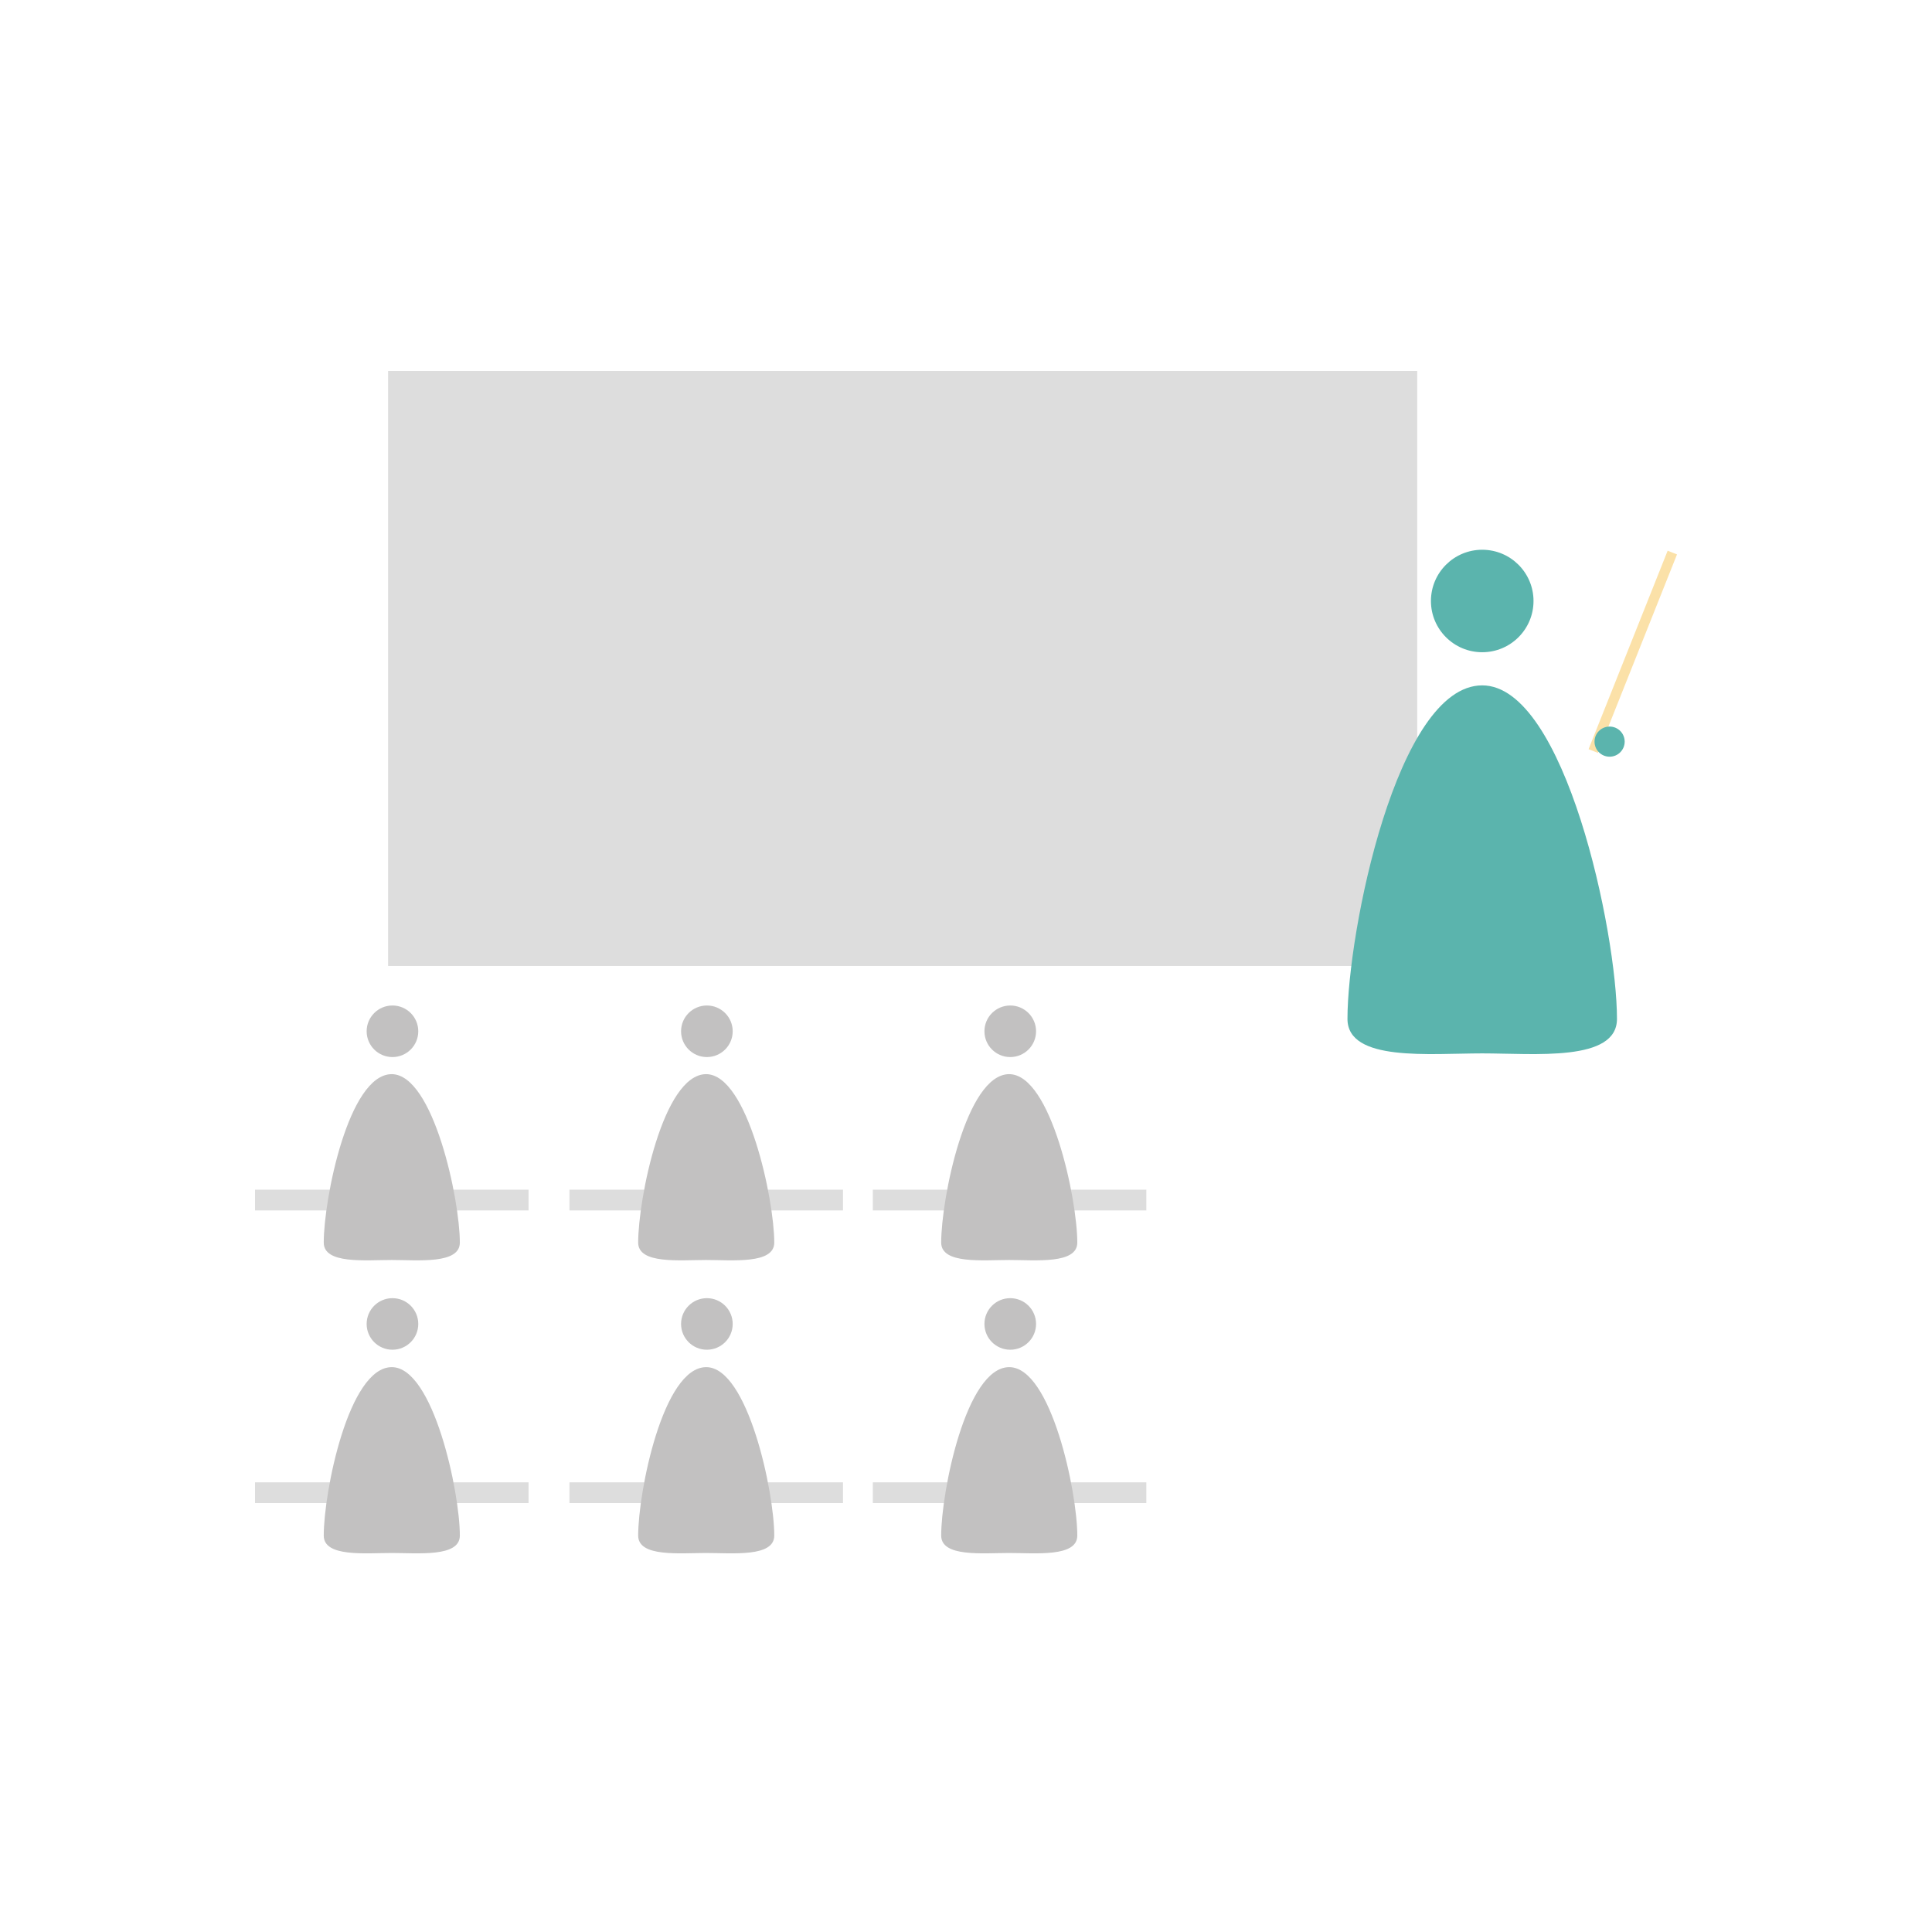 <svg width="250" height="250" viewBox="0 0 250 250" fill="none" xmlns="http://www.w3.org/2000/svg">
<g clip-path="url(#clip0_629:84264)">
<path d="M183.384 48H50.22V124.998H183.384V48Z" fill="#DDDDDD"/>
<path d="M191.799 84.398C195.464 84.398 198.436 81.429 198.436 77.768C198.436 74.107 195.464 71.138 191.799 71.138C188.134 71.138 185.163 74.107 185.163 77.768C185.163 81.429 188.134 84.398 191.799 84.398Z" fill="#5BB4AD"/>
<path d="M209.236 131.845C209.236 137.434 198.566 136.308 191.799 136.308C185.032 136.308 174.362 137.434 174.362 131.845C174.362 120.709 180.738 88.687 191.799 88.687C202.513 88.687 209.236 120.709 209.236 131.845Z" fill="#5BB4AD"/>
<path d="M215.795 71.26L205.561 96.945L206.77 97.426L217.004 71.741L215.795 71.26Z" fill="#FBE1A8"/>
<path d="M68.395 153.943H33V156.63H68.395V153.943Z" fill="#DDDDDD"/>
<path d="M50.784 136.784C52.629 136.784 54.124 135.29 54.124 133.448C54.124 131.605 52.629 130.111 50.784 130.111C48.94 130.111 47.444 131.605 47.444 133.448C47.444 135.29 48.94 136.784 50.784 136.784Z" fill="#C2C1C1"/>
<path d="M59.503 160.789C59.503 163.606 54.124 163.042 50.697 163.042C47.271 163.042 41.892 163.606 41.892 160.789C41.892 155.156 45.102 138.994 50.697 138.994C56.076 139.037 59.503 155.2 59.503 160.789Z" fill="#C2C1C1"/>
<path d="M109.081 153.943H73.686V156.63H109.081V153.943Z" fill="#DDDDDD"/>
<path d="M91.47 136.784C93.315 136.784 94.81 135.29 94.81 133.448C94.81 131.605 93.315 130.111 91.47 130.111C89.626 130.111 88.13 131.605 88.13 133.448C88.13 135.29 89.626 136.784 91.47 136.784Z" fill="#C2C1C1"/>
<path d="M100.189 160.789C100.189 163.606 94.811 163.042 91.384 163.042C87.957 163.042 82.579 163.606 82.579 160.789C82.579 155.156 85.788 138.994 91.384 138.994C96.763 139.037 100.189 155.2 100.189 160.789Z" fill="#C2C1C1"/>
<path d="M148.336 153.943H112.941V156.63H148.336V153.943Z" fill="#DDDDDD"/>
<path d="M130.726 136.784C132.57 136.784 134.066 135.29 134.066 133.448C134.066 131.605 132.57 130.111 130.726 130.111C128.881 130.111 127.386 131.605 127.386 133.448C127.386 135.29 128.881 136.784 130.726 136.784Z" fill="#C2C1C1"/>
<path d="M139.401 160.789C139.401 163.606 134.022 163.042 130.595 163.042C127.169 163.042 121.79 163.606 121.79 160.789C121.79 155.156 125 138.994 130.595 138.994C136.017 139.037 139.401 155.2 139.401 160.789Z" fill="#C2C1C1"/>
<path d="M68.395 191.814H33V194.5H68.395V191.814Z" fill="#DDDDDD"/>
<path d="M50.784 174.655C52.629 174.655 54.124 173.161 54.124 171.319C54.124 169.476 52.629 167.982 50.784 167.982C48.94 167.982 47.444 169.476 47.444 171.319C47.444 173.161 48.94 174.655 50.784 174.655Z" fill="#C2C1C1"/>
<path d="M59.503 198.703C59.503 201.52 54.124 200.957 50.697 200.957C47.271 200.957 41.892 201.52 41.892 198.703C41.892 193.071 45.102 176.908 50.697 176.908C56.076 176.908 59.503 193.071 59.503 198.703Z" fill="#C2C1C1"/>
<path d="M109.081 191.814H73.686V194.5H109.081V191.814Z" fill="#DDDDDD"/>
<path d="M91.47 174.655C93.315 174.655 94.81 173.161 94.81 171.319C94.81 169.476 93.315 167.982 91.47 167.982C89.626 167.982 88.13 169.476 88.13 171.319C88.13 173.161 89.626 174.655 91.47 174.655Z" fill="#C2C1C1"/>
<path d="M100.189 198.703C100.189 201.52 94.811 200.957 91.384 200.957C87.957 200.957 82.579 201.52 82.579 198.703C82.579 193.071 85.788 176.908 91.384 176.908C96.763 176.908 100.189 193.071 100.189 198.703Z" fill="#C2C1C1"/>
<path d="M148.336 191.814H112.941V194.5H148.336V191.814Z" fill="#DDDDDD"/>
<path d="M130.726 174.655C132.57 174.655 134.066 173.161 134.066 171.319C134.066 169.476 132.57 167.982 130.726 167.982C128.881 167.982 127.386 169.476 127.386 171.319C127.386 173.161 128.881 174.655 130.726 174.655Z" fill="#C2C1C1"/>
<path d="M139.401 198.703C139.401 201.52 134.022 200.957 130.595 200.957C127.169 200.957 121.79 201.52 121.79 198.703C121.79 193.071 125 176.908 130.595 176.908C136.017 176.908 139.401 193.071 139.401 198.703Z" fill="#C2C1C1"/>
<path d="M208.281 97.917C209.36 97.917 210.233 97.044 210.233 95.967C210.233 94.89 209.36 94.017 208.281 94.017C207.203 94.017 206.33 94.89 206.33 95.967C206.33 97.044 207.203 97.917 208.281 97.917Z" fill="#5BB4AD"/>
</g>
<defs>
<clipPath id="clip0_629:84264">
<rect width="184" height="153" fill="white" transform="translate(33 48)"/>
</clipPath>
</defs>
</svg>
